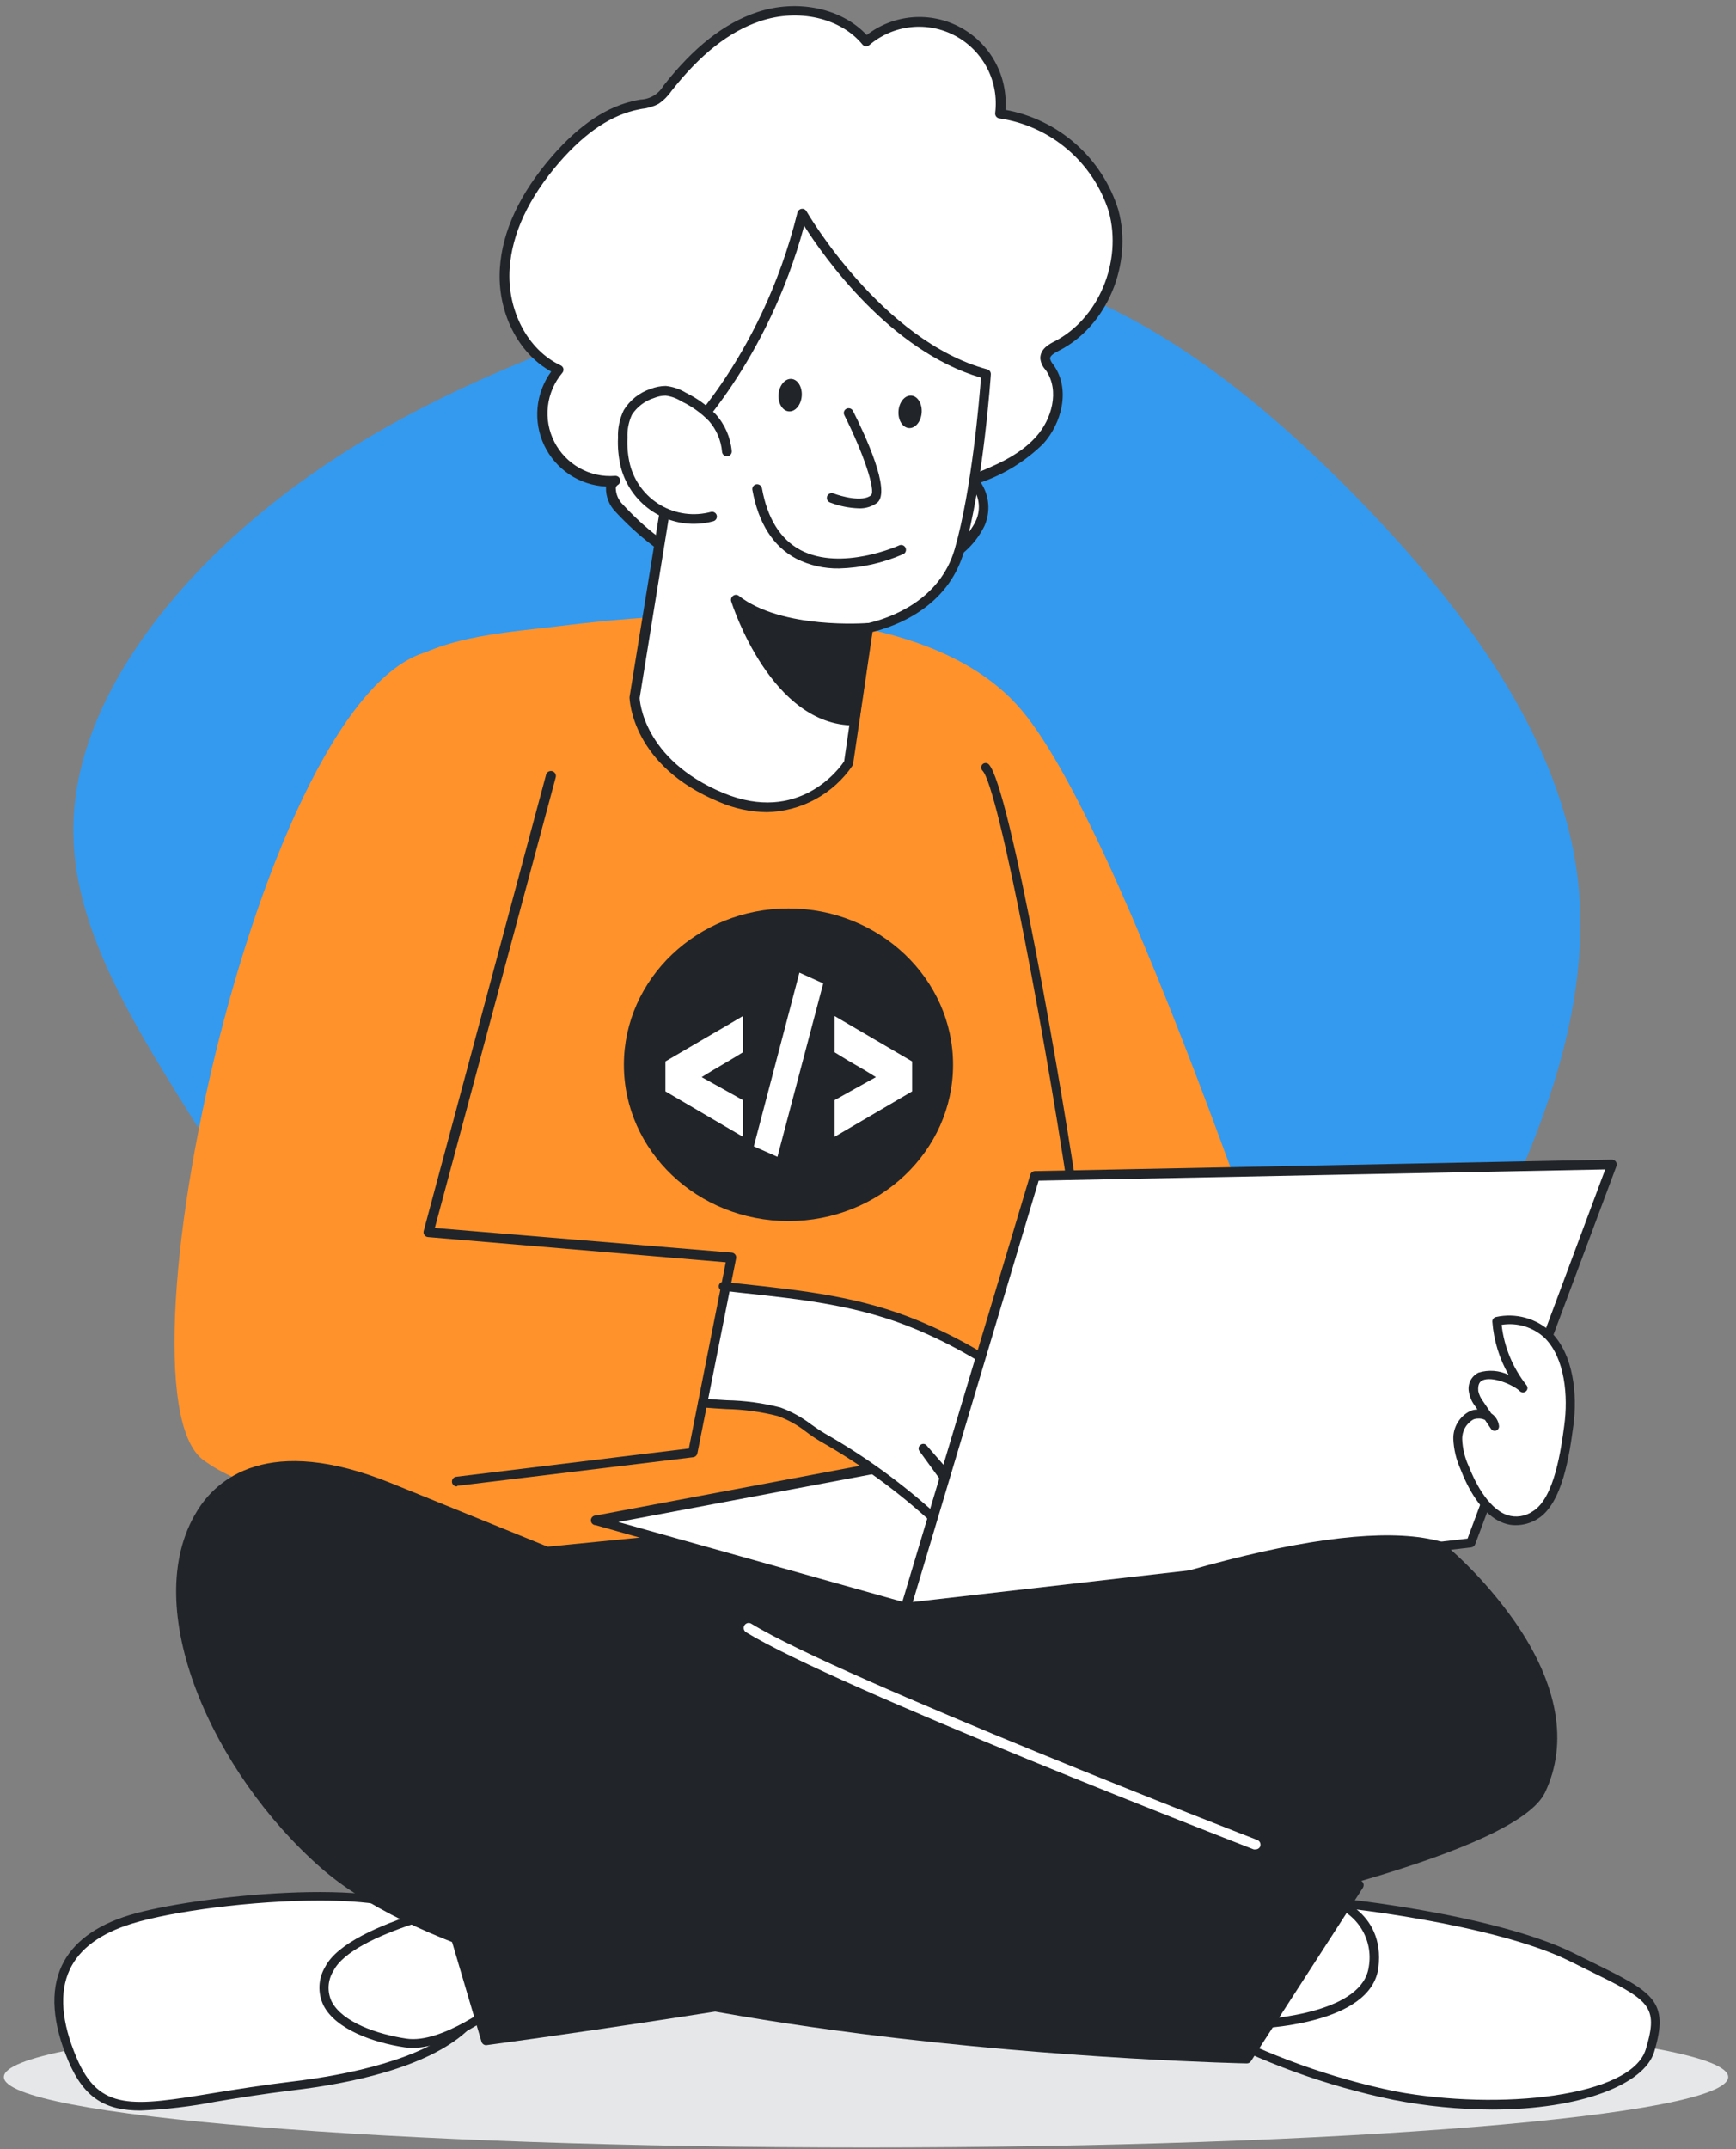 <svg width="564" height="698" viewBox="0 0 564 698" fill="none" xmlns="http://www.w3.org/2000/svg">
<rect x="0" y="0" width="564" height="698" fill="#808080" stroke="none"/>
<g clip-path="url(#clip0_111_965)">
<path d="M281.36 697.512C436.053 697.512 561.457 687.264 561.457 674.621C561.457 661.978 436.053 651.729 281.36 651.729C126.667 651.729 1.264 661.978 1.264 674.621C1.264 687.264 126.667 697.512 281.36 697.512Z" fill="#E6E7E8"/>
<path d="M324.086 87.723C366.239 95.747 405.076 125.14 440.457 161.247C475.838 197.354 507.477 240.249 512.648 286.043C517.819 331.836 496.595 380.816 471.314 425.952C446.033 471.088 417.342 512.519 377.951 523.367C338.921 534.427 289.553 515.117 245.72 504.163C202.249 493.421 164.462 491.608 137.935 473.096C111.408 454.584 96.502 419.585 74.834 383.281C53.166 346.978 24.735 309.371 23.88 271.945C22.664 234.306 49.309 196.774 81.863 169.031C114.417 141.288 152.518 123.123 194.739 107.867C236.599 92.398 281.858 79.413 324.086 87.723Z" fill="#339AF0"/>
<path d="M199.895 156.21C195.599 156.499 191.314 155.521 187.567 153.397C183.821 151.273 180.779 148.097 178.818 144.26C176.857 140.424 176.062 136.096 176.532 131.812C177.002 127.528 178.716 123.476 181.463 120.157C169.448 114.615 163.094 100.383 163.975 87.189C164.855 73.996 171.807 61.999 180.488 51.86C187.628 43.579 196.592 36.117 207.318 34.07C209.348 33.867 211.328 33.313 213.168 32.432C214.617 31.413 215.873 30.144 216.88 28.685C224.712 18.672 234.368 9.478 246.447 5.448C258.525 1.417 273.308 3.716 281.392 13.571C285.433 10.06 290.443 7.859 295.761 7.261C301.078 6.662 306.452 7.694 311.171 10.22C315.889 12.745 319.731 16.646 322.187 21.405C324.643 26.165 325.597 31.558 324.924 36.872C333.434 38.13 341.413 41.776 347.938 47.388C354.462 53 359.264 60.348 361.788 68.58C366.286 85.143 358.643 104.602 343.387 112.442C341.626 113.355 339.519 114.552 339.581 116.504C339.755 117.682 340.281 118.78 341.091 119.653C345.998 126.675 343.545 136.845 337.946 143.206C332.347 149.566 323.98 152.935 315.928 156.147C317.719 157.945 318.913 160.252 319.346 162.754C319.78 165.256 319.432 167.831 318.35 170.128C316.017 174.725 312.385 178.536 307.907 181.085C290.419 192.389 268.779 188.863 249.183 189.272C231.097 189.65 213.137 178.094 201.153 164.995C198.826 162.508 196.97 157.973 199.895 156.21Z" fill="white"/>
<path d="M270.855 191.067C267.709 191.067 264.564 191.067 261.67 191.067C257.581 191.067 253.304 190.878 249.277 191.067C232.859 191.35 214.678 182.124 200.021 166.286C198.989 165.25 198.179 164.016 197.638 162.657C197.097 161.299 196.838 159.844 196.875 158.382C196.858 158.268 196.858 158.151 196.875 158.036C192.641 157.832 188.54 156.484 185.01 154.134C181.479 151.784 178.651 148.521 176.825 144.691C174.999 140.86 174.243 136.606 174.639 132.381C175.035 128.155 176.567 124.116 179.073 120.692C168.221 114.709 161.458 101.201 162.402 87.095C163.188 75.035 168.881 62.849 179.293 50.821C188.351 40.367 197.41 34.385 207.035 32.527L208.104 32.338C209.618 32.278 211.091 31.837 212.389 31.056C213.687 30.274 214.766 29.177 215.528 27.867C225.404 15.272 235.312 7.526 245.943 3.968C259.06 -0.409 273.434 2.645 281.581 11.367C285.868 8.053 291.023 6.055 296.421 5.612C301.82 5.17 307.231 6.303 311.999 8.875C316.768 11.447 320.69 15.347 323.291 20.103C325.891 24.859 327.06 30.268 326.654 35.675C335.152 37.213 343.066 41.056 349.533 46.786C356 52.516 360.772 59.913 363.329 68.171C368.11 85.772 359.649 105.956 344.111 113.859C342.538 114.646 341.123 115.528 341.154 116.473C341.31 117.126 341.623 117.731 342.066 118.236L342.349 118.645C347.948 126.58 344.771 137.695 338.952 144.119C333.197 149.774 326.256 154.076 318.633 156.714C320.01 158.777 320.842 161.156 321.051 163.628C321.26 166.101 320.84 168.586 319.828 170.852C317.421 175.706 313.621 179.73 308.914 182.407C297.245 189.964 284.034 191.067 270.855 191.067ZM252.769 187.666C255.757 187.666 258.777 187.666 261.733 187.666C277.46 187.981 293.659 188.327 307.09 179.637C311.322 177.276 314.751 173.701 316.935 169.372C317.911 167.366 318.238 165.105 317.872 162.905C317.505 160.704 316.463 158.672 314.89 157.091C314.684 156.916 314.527 156.691 314.433 156.437C314.34 156.184 314.313 155.91 314.355 155.643C314.4 155.372 314.512 155.117 314.683 154.902C314.854 154.687 315.077 154.519 315.331 154.415C322.691 151.455 331.057 148.118 336.625 141.82C341.626 136.31 344.425 126.863 339.77 120.251L339.487 119.905C338.63 118.915 338.102 117.682 337.977 116.378C337.977 113.229 340.965 111.718 342.633 110.868C356.913 103.5 364.65 85.048 360.247 68.8C357.758 60.904 353.099 53.869 346.802 48.501C340.505 43.132 332.824 39.648 324.641 38.446C324.234 38.384 323.868 38.164 323.621 37.835C323.374 37.505 323.266 37.092 323.32 36.683C323.938 31.695 323.036 26.636 320.732 22.17C318.427 17.704 314.829 14.04 310.408 11.657C305.987 9.274 300.95 8.284 295.958 8.816C290.965 9.349 286.25 11.38 282.43 14.642C282.272 14.781 282.087 14.886 281.887 14.951C281.687 15.016 281.476 15.04 281.266 15.02C281.058 15.004 280.856 14.946 280.672 14.848C280.488 14.751 280.326 14.616 280.197 14.453C273.119 5.825 259.437 2.677 246.981 6.864C236.948 10.202 227.511 17.633 218.138 29.567C217.028 31.182 215.631 32.58 214.018 33.692C212.357 34.577 210.542 35.133 208.671 35.329L207.664 35.518C198.763 37.25 190.27 42.886 181.683 52.773C171.744 64.266 166.334 75.854 165.579 87.189C164.667 100.792 171.461 113.702 182.155 118.677C182.372 118.778 182.564 118.927 182.717 119.112C182.869 119.297 182.978 119.514 183.036 119.747C183.086 119.984 183.081 120.23 183.021 120.465C182.961 120.7 182.848 120.917 182.69 121.101C180.096 124.17 178.467 127.938 178.008 131.931C177.548 135.924 178.279 139.964 180.108 143.542C181.938 147.121 184.783 150.077 188.288 152.04C191.792 154.003 195.797 154.884 199.801 154.572C200.159 154.536 200.519 154.626 200.817 154.827C201.116 155.029 201.335 155.328 201.436 155.675C201.543 156.012 201.533 156.377 201.407 156.708C201.282 157.04 201.048 157.319 200.744 157.501C200.55 157.609 200.385 157.763 200.264 157.949C200.144 158.136 200.071 158.35 200.052 158.571C200.106 160.581 200.941 162.49 202.38 163.893C216.282 179.07 233.834 187.949 249.215 187.634L252.769 187.666Z" fill="#212529"/>
<path d="M424.538 617.345C431.741 617.345 485.433 623.17 510.565 635.671C535.696 648.172 541.138 649.148 536.042 666.025C530.947 682.902 486.691 687.059 453.004 680.698C431.307 676.233 410.379 668.616 390.883 658.09L424.538 617.345Z" fill="white"/>
<path d="M484.772 685.201C474.024 685.159 463.303 684.104 452.752 682.052C430.907 677.553 409.832 669.894 390.191 659.318C390.008 659.208 389.85 659.062 389.726 658.889C389.601 658.715 389.513 658.519 389.467 658.311C389.431 658.105 389.44 657.894 389.494 657.693C389.549 657.491 389.647 657.304 389.782 657.145L423.437 616.401C423.561 616.233 423.722 616.098 423.908 616.005C424.094 615.912 424.299 615.864 424.507 615.865H424.821C433.597 615.865 486.031 621.848 511.194 634.348L516.855 637.151C537.017 647.038 542.459 649.746 537.426 666.434C534.249 677.014 513.553 685.201 484.772 685.201ZM393.116 657.649C412.056 667.659 432.313 674.941 453.287 679.281C487.1 685.579 530.003 681.107 534.69 665.616C538.999 651.257 535.885 649.714 515.597 639.764L509.936 636.962C485.936 625.028 434.604 618.951 425.199 618.762L393.116 657.649Z" fill="#212529"/>
<path d="M431.741 617.188C436.49 618.352 440.624 621.271 443.313 625.359C446.003 629.447 447.049 634.401 446.241 639.229C443.882 657.145 406.043 657.901 403.873 658.122C401.703 658.342 431.741 617.188 431.741 617.188Z" fill="white"/>
<path d="M403.873 659.129C403.592 659.121 403.318 659.041 403.076 658.898C402.834 658.755 402.632 658.553 402.489 658.311C402.017 657.366 401.262 655.918 430.577 616.212C430.746 615.98 430.98 615.805 431.249 615.71C431.519 615.614 431.811 615.603 432.087 615.676C432.244 615.676 450.173 620.179 447.814 639.166C445.424 657.397 410.95 659.003 404.062 659.129H403.873ZM432.182 618.731C422.966 631.326 409.252 650.218 405.823 656.201C414.442 655.792 442.781 653.367 444.7 638.788C445.439 634.522 444.584 630.133 442.299 626.458C440.014 622.782 436.457 620.076 432.307 618.857L432.182 618.731Z" fill="#212529"/>
<path d="M151.299 658.216C150.198 658.783 139.912 672.165 95.059 677.518C50.206 682.871 33.567 692.537 23.565 668.953C13.562 645.369 20.419 630.129 42.437 623.391C64.455 616.652 125.444 611.079 137.396 622.352C149.349 633.624 151.299 658.216 151.299 658.216Z" fill="white"/>
<path d="M45.708 685.516C34.605 685.516 27.465 681.8 22.244 669.52C17.022 657.24 16.236 646.692 20.042 638.536C23.565 630.979 30.988 625.406 42.059 622.037C62.756 615.739 125.632 609.253 138.403 621.313C150.638 632.837 152.588 657.083 152.683 658.09C152.697 658.357 152.641 658.623 152.519 658.861C152.398 659.098 152.215 659.3 151.991 659.444L151.55 659.822C138.623 671.598 113.806 676.731 95.185 678.935C85.529 680.1 77.225 681.454 70.022 682.65C61.999 684.205 53.872 685.163 45.708 685.516ZM103.772 617.314C82.226 617.314 56.119 620.746 42.972 624.776C32.655 627.925 25.798 632.963 22.652 639.764C19.193 647.132 19.948 656.768 24.886 668.387C32.277 685.862 43.192 684.13 69.487 679.817C76.847 678.62 85.214 677.266 94.902 676.101C113.082 673.928 137.333 668.953 149.695 657.681C149.254 653.556 146.549 633.183 136.39 623.485C131.86 619.014 118.933 617.314 103.772 617.314Z" fill="#212529"/>
<path d="M165.61 648.581C165.61 648.581 145.26 665.584 131.703 663.569C118.146 661.554 99.4 654.123 106.949 639.481C114.498 624.839 163.094 616.023 163.094 616.023L165.61 648.581Z" fill="white"/>
<path d="M134.031 665.175C133.178 665.176 132.326 665.113 131.483 664.986C121.323 663.475 109.056 659.129 105.124 651.415C104.154 649.438 103.694 647.25 103.788 645.049C103.881 642.849 104.525 640.707 105.659 638.82C113.46 623.643 160.829 614.984 162.842 614.606C163.04 614.572 163.243 614.579 163.438 614.628C163.633 614.677 163.816 614.766 163.975 614.889C164.134 615.015 164.266 615.172 164.364 615.351C164.461 615.53 164.521 615.726 164.541 615.928L167.057 648.455C167.075 648.685 167.038 648.915 166.951 649.129C166.863 649.342 166.727 649.532 166.554 649.683C165.736 650.344 147.839 665.175 134.031 665.175ZM161.804 617.755C153.469 619.392 114.624 627.673 108.333 640.142C107.405 641.623 106.866 643.315 106.767 645.06C106.668 646.805 107.012 648.547 107.767 650.124C111.227 656.831 122.55 660.735 132.018 662.152C143.561 663.884 160.892 650.596 164.226 647.951L161.804 617.755Z" fill="#212529"/>
<path d="M410.07 505.753C410.07 505.753 388.618 589.51 310.329 605.506C232.041 621.501 191.528 617.282 163.786 564.383C136.044 511.484 154.35 479.115 154.35 479.115L401.42 474.203L410.07 505.753Z" fill="#212529"/>
<path d="M245.755 615.299C208.01 615.299 181.809 602.137 162.37 565.107C134.565 512.051 152.274 479.682 152.934 478.328C153.072 478.09 153.269 477.892 153.506 477.754C153.743 477.616 154.012 477.542 154.287 477.54L401.357 472.628C401.713 472.61 402.065 472.717 402.352 472.929C402.638 473.142 402.843 473.447 402.93 473.793L411.485 505.281C411.548 505.55 411.548 505.83 411.485 506.1C411.265 506.95 388.901 591.116 310.518 607.017C285.764 612.15 264.344 615.299 245.755 615.299ZM155.388 480.658C152.934 485.853 140.542 516.648 165.17 563.659C193.321 617.188 234.368 619.455 309.858 603.963C383.554 588.912 406.547 511.925 408.277 505.753L400.13 475.809L155.388 480.658Z" fill="#212529"/>
<path d="M135.918 506.509C135.918 506.509 95.437 375.521 100.752 293.433C106.068 211.345 136.547 208.416 178.129 203.788C196.592 201.71 294.948 187.131 331.781 230.521C368.613 273.911 433.44 477.131 433.44 477.131L135.918 506.509Z" fill="#FF922B"/>
<path d="M282.021 204.008L275.73 247.839C275.73 247.839 261.953 270.478 234.368 259.017C206.783 247.555 206.249 226.427 206.249 226.427L219.333 145.441C219.333 145.441 248.428 119.306 260.664 69.367C260.664 69.367 285.04 111.938 320.426 121.511C320.426 121.511 318.067 156.871 311.745 178.786C305.454 199.978 282.461 203.756 282.021 204.008Z" fill="white"/>
<path d="M249.152 263.803C243.802 263.738 238.519 262.603 233.613 260.465C205.305 248.752 204.55 227.372 204.519 226.459L217.698 145.189C217.762 144.829 217.938 144.498 218.201 144.245C218.484 143.993 247.076 117.858 259.091 68.989C259.177 68.689 259.348 68.42 259.582 68.214C259.816 68.007 260.104 67.872 260.412 67.824C260.72 67.781 261.033 67.829 261.313 67.964C261.593 68.098 261.826 68.313 261.985 68.58C262.236 69.021 286.487 110.71 320.741 119.968C321.095 120.062 321.405 120.277 321.617 120.576C321.83 120.875 321.931 121.239 321.904 121.605C321.904 121.951 319.451 157.406 313.16 179.227C307.97 197.207 291.143 203.378 283.468 205.268L277.177 248.059C277.148 248.268 277.084 248.47 276.988 248.657C273.889 253.219 269.745 256.973 264.903 259.607C260.062 262.242 254.661 263.68 249.152 263.803ZM220.843 146.197L207.821 226.679C207.821 227.183 208.765 246.642 234.997 257.568C259.5 267.739 272.742 249.633 274.252 247.272L280.543 203.788C280.572 203.549 280.659 203.321 280.796 203.123C280.933 202.926 281.116 202.765 281.329 202.654C281.619 202.486 281.94 202.379 282.273 202.339C289.035 200.733 305.328 195.16 310.172 178.346C315.708 159.17 318.224 129.194 318.696 122.676C289.129 113.985 267.678 83.474 261.261 73.366C249.309 117.701 224.24 142.733 220.843 146.197Z" fill="#212529"/>
<path d="M236.287 146.669C235.934 142.573 234.255 138.703 231.506 135.649C228.833 132.904 225.704 130.645 222.259 128.973C220.472 127.867 218.464 127.168 216.377 126.927C214.9 126.941 213.439 127.229 212.068 127.777C208.718 128.846 205.862 131.08 204.015 134.074C202.8 136.614 202.227 139.415 202.348 142.229C202.224 145.275 202.499 148.324 203.166 151.298C203.905 154.267 205.228 157.059 207.059 159.51C208.89 161.961 211.192 164.021 213.828 165.569C216.465 167.118 219.384 168.124 222.414 168.528C225.444 168.932 228.525 168.727 231.475 167.923" fill="white"/>
<path d="M225.498 170.159C220.025 170.164 214.706 168.339 210.387 164.973C206.068 161.608 202.995 156.894 201.656 151.581C200.927 148.488 200.631 145.309 200.776 142.135C200.665 139.068 201.302 136.02 202.631 133.255C204.635 129.964 207.747 127.496 211.407 126.297C212.972 125.688 214.635 125.368 216.314 125.352C218.644 125.598 220.89 126.362 222.888 127.588C226.484 129.345 229.75 131.71 232.544 134.578C235.527 137.895 237.349 142.096 237.734 146.543C237.76 146.959 237.624 147.369 237.354 147.686C237.084 148.004 236.701 148.203 236.287 148.243C235.873 148.262 235.468 148.123 235.153 147.854C234.838 147.585 234.636 147.207 234.589 146.795C234.28 143.049 232.768 139.503 230.279 136.688C227.723 134.088 224.731 131.957 221.441 130.39C219.872 129.383 218.099 128.738 216.251 128.501C214.977 128.511 213.717 128.768 212.539 129.257C209.568 130.175 207.01 132.101 205.305 134.704C204.237 137.03 203.741 139.578 203.858 142.135C203.707 145.044 203.972 147.96 204.644 150.794C205.336 153.55 206.569 156.142 208.27 158.417C209.971 160.692 212.107 162.606 214.554 164.048C217.001 165.489 219.71 166.429 222.523 166.814C225.336 167.198 228.197 167.018 230.94 166.286C231.34 166.18 231.766 166.236 232.125 166.442C232.485 166.648 232.748 166.988 232.859 167.388C232.911 167.588 232.923 167.797 232.894 168.003C232.865 168.208 232.796 168.405 232.691 168.584C232.586 168.762 232.446 168.918 232.281 169.042C232.115 169.167 231.927 169.257 231.726 169.309C229.698 169.87 227.603 170.156 225.498 170.159Z" fill="#212529"/>
<path d="M275.824 134.169C275.824 134.169 288.186 158.572 284.128 162.067C280.071 165.562 270.32 161.72 270.32 161.72" fill="white"/>
<path d="M279.064 165.121C275.833 165.021 272.642 164.372 269.628 163.2C269.436 163.124 269.261 163.01 269.112 162.866C268.964 162.722 268.846 162.55 268.764 162.36C268.682 162.169 268.638 161.965 268.636 161.758C268.633 161.551 268.671 161.346 268.747 161.153C268.908 160.77 269.211 160.464 269.592 160.3C269.973 160.135 270.403 160.125 270.792 160.272C273.088 161.153 280.228 163.2 282.965 160.87C284.632 159.485 280.48 147.078 274.315 134.861C274.218 134.678 274.159 134.477 274.142 134.271C274.124 134.064 274.149 133.856 274.213 133.659C274.278 133.462 274.381 133.281 274.518 133.125C274.654 132.969 274.82 132.842 275.007 132.752C275.379 132.573 275.807 132.546 276.199 132.675C276.592 132.804 276.92 133.079 277.114 133.444C280.983 141.127 289.538 159.39 285.04 163.263C283.317 164.545 281.209 165.2 279.064 165.121Z" fill="#212529"/>
<path d="M260.469 128.653C260.706 125.741 259.214 123.243 257.136 123.073C255.059 122.904 253.182 125.127 252.945 128.039C252.708 130.951 254.2 133.449 256.278 133.618C258.355 133.788 260.232 131.565 260.469 128.653Z" fill="#212529"/>
<path d="M299.437 134.043C299.654 131.129 298.144 128.642 296.066 128.487C293.987 128.332 292.126 130.568 291.909 133.482C291.692 136.395 293.202 138.883 295.281 139.038C297.359 139.193 299.22 136.956 299.437 134.043Z" fill="#212529"/>
<path d="M272.616 184.643C267.807 184.728 263.048 183.648 258.745 181.494C251.228 177.558 246.415 170.033 244.434 159.138C244.397 158.933 244.402 158.724 244.448 158.521C244.493 158.318 244.578 158.126 244.698 157.956C244.818 157.786 244.97 157.642 245.146 157.531C245.322 157.421 245.518 157.346 245.723 157.312C246.131 157.247 246.548 157.341 246.887 157.576C247.227 157.81 247.464 158.167 247.547 158.571C249.309 168.459 253.587 175.228 260.129 178.692C273.34 185.619 291.929 177.244 292.118 177.149C292.497 176.979 292.929 176.966 293.318 177.113C293.707 177.261 294.022 177.557 294.194 177.936C294.282 178.124 294.332 178.327 294.34 178.535C294.349 178.742 294.315 178.949 294.242 179.143C294.168 179.337 294.057 179.514 293.913 179.664C293.77 179.814 293.598 179.933 293.407 180.014C286.838 182.879 279.779 184.451 272.616 184.643Z" fill="#212529"/>
<path d="M282.021 204.008C282.021 204.008 253.712 206.338 239.118 194.814C239.118 194.814 251.542 234.173 277.649 234.047L282.021 204.008Z" fill="#212529"/>
<path d="M277.46 235.622C250.599 235.622 238.08 196.923 237.545 195.286C237.453 194.963 237.464 194.619 237.576 194.303C237.689 193.987 237.898 193.714 238.174 193.523C238.439 193.316 238.766 193.204 239.102 193.204C239.438 193.204 239.765 193.316 240.03 193.523C254.09 204.512 281.549 202.402 281.832 202.371C282.066 202.354 282.301 202.39 282.52 202.477C282.738 202.563 282.935 202.697 283.094 202.869C283.254 203.041 283.374 203.247 283.444 203.471C283.514 203.696 283.533 203.933 283.499 204.166L279.127 234.236C279.06 234.628 278.855 234.983 278.549 235.237C278.243 235.491 277.857 235.627 277.46 235.622ZM242.232 198.781C246.226 208.637 257.55 231.465 276.233 232.441L280.102 205.708C274.063 205.96 255.442 206.149 242.295 198.781H242.232Z" fill="#212529"/>
<path d="M146.958 211.093C88.863 203.851 34.322 450.745 66.027 474.203C115.473 510.823 266.388 460.821 266.388 460.821L251.29 395.673C251.29 395.673 142.366 400.868 140.384 378.481C138.403 356.093 201.247 251.145 192.44 235.842C183.633 220.539 146.958 211.093 146.958 211.093Z" fill="#FF922B"/>
<path d="M349.804 397.499C349.457 397.509 349.119 397.389 348.857 397.161C348.595 396.934 348.428 396.616 348.388 396.271C340.902 343.624 324.484 255.459 319.168 250.295C318.909 250.024 318.765 249.663 318.767 249.289C318.768 248.914 318.914 248.554 319.175 248.285C319.435 248.016 319.79 247.859 320.164 247.846C320.538 247.833 320.903 247.966 321.181 248.217C328.006 254.86 345.558 355.998 351.219 395.862C351.273 396.242 351.174 396.627 350.944 396.934C350.714 397.241 350.372 397.445 349.993 397.499H349.804Z" fill="#212529"/>
<path d="M294.225 522.064L193.95 493.945L378.112 459.278L477.79 501.093L294.225 522.064Z" fill="white"/>
<path d="M294.225 523.733C294.09 523.763 293.951 523.763 293.816 523.733L193.541 495.394C193.124 495.394 192.724 495.228 192.429 494.933C192.134 494.638 191.969 494.237 191.969 493.82C191.969 493.402 192.134 493.002 192.429 492.706C192.724 492.411 193.124 492.245 193.541 492.245L377.704 457.609C377.99 457.515 378.298 457.515 378.584 457.609L478.261 499.424C478.58 499.56 478.846 499.797 479.016 500.098C479.187 500.4 479.253 500.75 479.205 501.093C479.158 501.441 478.996 501.763 478.746 502.008C478.495 502.254 478.17 502.408 477.821 502.447L294.414 523.733H294.225ZM200.87 494.355L294.351 520.584L471.625 500.338L377.924 461.041L200.87 494.355Z" fill="#212529"/>
<path d="M235.06 418.187C257.078 420.611 277.492 422.185 297.968 430.782C309.669 435.701 320.719 442.047 330.869 449.674C336.04 453.348 340.872 457.479 345.306 462.017C348.829 465.859 347.697 469.606 341.783 467.748C334.907 465.591 328.396 462.407 322.471 458.302C336.638 469.873 349.195 483.29 359.806 498.196C361.002 499.897 362.165 502.321 360.75 503.833C359.334 505.344 356.189 503.833 354.459 502.258L323.351 472.723C331.586 479.835 338.59 488.262 344.079 497.661C344.866 499.015 345.621 500.81 344.803 502.038C343.419 504.336 339.896 502.605 338.009 500.684C328.691 491.265 320.218 481.045 312.688 470.141L329.485 495.331C329.326 495.796 329.076 496.224 328.751 496.592C328.426 496.959 328.031 497.258 327.589 497.472C327.147 497.686 326.668 497.81 326.178 497.837C325.688 497.864 325.198 497.794 324.735 497.63C322.885 496.865 321.285 495.6 320.112 493.977L299.761 470.582L311.776 487.144C313.664 489.726 315.551 493.442 313.38 495.866C311.21 498.291 306.303 495.866 303.535 493.41C292.402 483.24 280.175 474.337 267.08 466.866C262.331 464.064 258.273 460.254 253.02 458.648C245.472 456.318 236.035 456.633 228.172 455.751" fill="white"/>
<path d="M359.24 505.974C357.138 505.736 355.183 504.779 353.704 503.266L343.639 493.819C344.3 494.858 344.96 495.929 345.558 496.968C346.194 497.788 346.598 498.766 346.725 499.797C346.853 500.828 346.699 501.874 346.281 502.825C345.999 503.31 345.608 503.722 345.138 504.028C344.668 504.335 344.133 504.526 343.576 504.588C342.386 504.573 341.213 504.31 340.13 503.817C339.047 503.324 338.078 502.611 337.285 501.723C335.209 499.645 333.196 497.535 331.215 495.425C331.229 495.54 331.229 495.657 331.215 495.772C331.095 496.354 330.855 496.905 330.508 497.388C330.161 497.871 329.716 498.275 329.202 498.574C328.523 498.98 327.768 499.243 326.983 499.346C326.199 499.449 325.402 499.39 324.641 499.172C322.525 498.341 320.691 496.921 319.357 495.079L315.645 490.828C316.108 491.854 316.271 492.99 316.115 494.104C315.959 495.219 315.491 496.267 314.764 497.126C314.311 497.633 313.76 498.043 313.143 498.33C312.527 498.617 311.858 498.775 311.179 498.794C307.894 498.436 304.852 496.891 302.623 494.449C291.599 484.333 279.464 475.502 266.451 468.126C264.847 467.181 263.306 466.11 261.796 464.977C259.048 462.831 255.981 461.131 252.706 459.939C247.222 458.55 241.597 457.789 235.941 457.672C233.236 457.514 230.594 457.357 228.109 457.105C227.73 457.058 227.385 456.862 227.149 456.561C226.914 456.261 226.806 455.879 226.851 455.499C226.87 455.313 226.927 455.132 227.017 454.967C227.106 454.803 227.228 454.658 227.374 454.54C227.521 454.423 227.689 454.336 227.869 454.285C228.049 454.233 228.238 454.218 228.424 454.24C230.877 454.491 233.456 454.649 236.098 454.806C241.989 454.919 247.846 455.711 253.555 457.168C257.101 458.466 260.43 460.291 263.432 462.584C264.879 463.623 266.357 464.63 267.898 465.544C281.089 473.047 293.401 482.003 304.605 492.245C306.306 493.977 308.506 495.133 310.896 495.551C311.188 495.541 311.475 495.471 311.74 495.347C312.005 495.222 312.242 495.045 312.437 494.827C314.135 492.969 311.808 489.348 310.738 487.868L298.723 471.337C298.611 471.193 298.528 471.028 298.48 470.851C298.432 470.675 298.419 470.49 298.442 470.309C298.466 470.127 298.525 469.952 298.616 469.793C298.707 469.635 298.829 469.496 298.975 469.385C299.239 469.125 299.595 468.98 299.965 468.98C300.336 468.98 300.692 469.125 300.956 469.385L321.338 492.78C322.333 494.174 323.694 495.264 325.27 495.929C325.642 496.034 326.032 496.062 326.415 496.014C326.799 495.965 327.169 495.84 327.503 495.646C327.704 495.541 327.876 495.39 328.006 495.205L311.619 470.55C311.406 470.237 311.327 469.852 311.397 469.48C311.468 469.108 311.684 468.779 311.996 468.566C312.309 468.353 312.694 468.274 313.065 468.344C313.437 468.415 313.765 468.631 313.978 468.944C321.474 479.771 329.893 489.927 339.141 499.298C340.165 500.424 341.562 501.14 343.073 501.313C343.197 501.31 343.318 501.273 343.423 501.207C343.529 501.14 343.614 501.046 343.67 500.936C344.016 500.4 343.67 499.393 342.947 498.007C339.161 491.52 334.632 485.497 329.453 480.059L322.439 473.384C322.212 473.114 322.092 472.77 322.1 472.417C322.108 472.064 322.245 471.727 322.484 471.468C322.724 471.209 323.05 471.046 323.4 471.01C323.751 470.975 324.103 471.069 324.389 471.274C326.874 473.415 329.233 475.651 331.498 478.013L355.529 500.841C356.462 501.904 357.746 502.596 359.146 502.793C359.273 502.798 359.4 502.772 359.515 502.717C359.63 502.663 359.73 502.581 359.806 502.478C360.53 501.723 359.806 500.022 358.768 498.637C348.235 483.84 335.774 470.518 321.716 459.026C321.458 458.781 321.3 458.45 321.27 458.095C321.241 457.741 321.343 457.388 321.557 457.104C321.771 456.82 322.081 456.625 322.429 456.555C322.778 456.486 323.139 456.547 323.446 456.727C329.229 460.757 335.593 463.878 342.318 465.984C344.52 466.677 345.683 466.394 345.904 465.984C346.124 465.575 345.904 464.19 344.362 462.552C339.998 458.069 335.228 454.001 330.114 450.398C320.064 442.85 309.118 436.579 297.528 431.726C279.064 424.011 260.601 422.028 240.911 419.918L234.777 419.225C234.591 419.206 234.41 419.149 234.246 419.059C234.082 418.969 233.937 418.848 233.82 418.701C233.703 418.555 233.616 418.387 233.564 418.206C233.513 418.026 233.497 417.837 233.519 417.651C233.539 417.464 233.595 417.284 233.685 417.119C233.775 416.955 233.896 416.809 234.043 416.692C234.189 416.575 234.357 416.488 234.537 416.437C234.717 416.385 234.906 416.37 235.092 416.391L241.383 417.053C261.167 419.194 279.819 421.209 298.66 429.081C310.47 433.978 321.627 440.324 331.875 447.974C337.133 451.718 342.039 455.933 346.533 460.569C348.797 463.025 349.489 465.701 348.357 467.496C347.697 468.503 345.935 470.015 341.5 468.629C338.941 467.846 336.43 466.91 333.983 465.827C344.039 475.247 353.133 485.647 361.127 496.874C363.298 500.022 363.581 502.573 361.977 504.336C361.633 504.715 361.216 505.019 360.751 505.23C360.286 505.442 359.782 505.555 359.272 505.564L359.24 505.974Z" fill="#212529"/>
<path d="M477.79 501.093L523.681 378.134L336.247 381.85L294.225 522.064L477.79 501.093Z" fill="white"/>
<path d="M294.225 523.733C293.996 523.735 293.769 523.685 293.562 523.587C293.355 523.489 293.173 523.345 293.03 523.166C292.865 522.967 292.75 522.732 292.696 522.48C292.641 522.228 292.648 521.966 292.715 521.717L334.738 381.503C334.84 381.186 335.036 380.908 335.3 380.705C335.564 380.503 335.884 380.386 336.216 380.37L523.649 376.654C523.906 376.65 524.161 376.709 524.39 376.824C524.62 376.939 524.819 377.107 524.97 377.315C525.107 377.528 525.195 377.768 525.228 378.018C525.261 378.269 525.237 378.524 525.159 378.764L479.268 501.565C479.165 501.844 478.987 502.088 478.754 502.272C478.521 502.455 478.242 502.57 477.947 502.604L294.414 523.733H294.225ZM337.443 383.487L296.553 520.332L476.783 499.739L521.51 379.835L337.443 383.487Z" fill="#212529"/>
<path d="M467.787 502.227C467.787 502.227 518.648 543.57 500.782 581.481C482.917 619.392 157.935 662.719 157.935 662.719L143.309 613.157C143.309 613.157 398.243 482.799 467.787 502.227Z" fill="#212529"/>
<path d="M157.936 664.293C157.596 664.288 157.268 664.176 156.997 663.972C156.725 663.768 156.525 663.484 156.426 663.16L141.8 613.598C141.688 613.25 141.706 612.873 141.851 612.537C141.995 612.201 142.256 611.93 142.586 611.772C143.215 611.426 207.161 578.836 278.813 548.986C375.219 508.839 438.913 492.591 468.102 500.715C468.322 500.776 468.525 500.883 468.7 501.03C477.575 508.579 485.459 517.223 492.164 526.755C506.192 546.971 509.59 566.115 501.978 582.174C483.797 620.399 171.429 662.498 158.156 664.262L157.936 664.293ZM145.165 613.913L159.068 660.892C181.778 657.744 482.256 616.243 499.147 580.757C515.754 545.742 470.838 506.792 466.938 503.612C400.822 485.948 164.226 604.467 145.354 613.976L145.165 613.913Z" fill="#212529"/>
<path d="M126.482 483.24C126.482 483.24 378.836 585.385 441.397 612.339L405.037 668.575C405.037 668.575 172.027 664.01 105.219 605.411C38.411 546.813 42.846 449.264 126.482 483.24Z" fill="#212529"/>
<path d="M405.037 670.213C404.471 670.213 345.935 668.985 280.008 660.609C191.308 649.305 132.175 631.168 104.212 606.639C69.236 575.97 44.733 522.127 63.983 490.86C70.274 480.469 87.07 465.512 127.142 481.76C129.658 482.799 380.22 584.252 442.09 610.859C442.3 610.944 442.489 611.077 442.642 611.246C442.794 611.415 442.906 611.616 442.97 611.835C443.033 612.056 443.049 612.288 443.017 612.516C442.984 612.744 442.904 612.962 442.782 613.157L406.421 669.488C406.273 669.719 406.068 669.908 405.825 670.035C405.582 670.162 405.311 670.223 405.037 670.213ZM95.5 477.761C82.572 477.761 72.664 482.736 66.625 492.497C51.779 516.648 64.14 567.343 106.257 604.278C169.825 660.042 388.492 666.655 404.188 667.032L439.101 613.031C374.495 585.322 128.432 485.696 125.915 484.688C116.309 480.465 105.986 478.113 95.5 477.761Z" fill="#212529"/>
<path d="M478.765 452.004C479.036 453.457 479.663 454.82 480.589 455.971L485.496 463.308C485.317 462.55 484.973 461.841 484.49 461.23C484.007 460.619 483.396 460.122 482.7 459.774C482.004 459.425 481.24 459.234 480.463 459.214C479.685 459.193 478.912 459.344 478.199 459.655C476.805 460.41 475.647 461.536 474.853 462.909C474.06 464.281 473.661 465.847 473.701 467.433C473.842 470.6 474.589 473.711 475.902 476.596C479.394 485.664 487.289 498.92 498.706 492.056C506.444 487.396 508.583 470.959 509.684 462.773C511.854 446.651 506.916 425.932 486.219 429.081C486.816 437.02 489.774 444.598 494.712 450.839C491.346 447.564 477.727 442.495 478.765 452.004Z" fill="white"/>
<path d="M492.384 495.394C491.12 495.403 489.864 495.19 488.673 494.764C481.218 492.214 476.563 482.61 474.456 477.1C473.083 474.042 472.304 470.751 472.159 467.402C472.108 465.54 472.586 463.702 473.539 462.102C474.491 460.502 475.878 459.206 477.538 458.365C478.308 458.013 479.145 457.831 479.991 457.829L479.299 456.79C478.226 455.437 477.511 453.834 477.223 452.13C476.973 450.88 477.146 449.581 477.716 448.441C478.286 447.3 479.219 446.382 480.369 445.833C483.594 444.836 487.076 445.095 490.12 446.557C487.098 441.27 485.292 435.375 484.835 429.302C484.815 428.939 484.928 428.58 485.155 428.296C485.381 428.011 485.704 427.82 486.062 427.759C489.21 427.069 492.478 427.156 495.585 428.012C498.692 428.868 501.544 430.466 503.896 432.671C511.288 439.976 512.515 453.138 511.162 463.056C509.936 472.125 507.734 488.404 499.493 493.379C497.361 494.709 494.896 495.408 492.384 495.394ZM480.18 460.758C479.673 460.751 479.17 460.847 478.702 461.041C477.557 461.682 476.611 462.627 475.967 463.771C475.324 464.916 475.007 466.215 475.053 467.528C475.177 470.511 475.882 473.442 477.129 476.155C478.702 480.186 483.042 489.852 489.711 492.119C491.087 492.56 492.545 492.678 493.974 492.465C495.403 492.252 496.764 491.714 497.952 490.891C505.029 486.641 507.168 470.645 508.206 462.962C509.495 453.516 508.457 441.235 501.915 434.623C500.058 432.874 497.825 431.575 495.387 430.827C492.949 430.079 490.372 429.902 487.855 430.309C488.664 437.476 491.465 444.272 495.939 449.926C496.168 450.209 496.28 450.57 496.251 450.934C496.222 451.297 496.054 451.636 495.781 451.878C495.513 452.131 495.159 452.271 494.79 452.271C494.422 452.271 494.068 452.131 493.8 451.878C491.692 449.8 484.741 446.84 481.627 448.352C480.935 448.667 480.054 449.391 480.275 451.847C480.549 453.061 481.086 454.2 481.847 455.184L484.489 459.089C485.182 459.538 485.767 460.136 486.202 460.838C486.637 461.54 486.911 462.33 487.006 463.151C487.039 463.472 486.965 463.795 486.794 464.069C486.623 464.343 486.365 464.552 486.062 464.662C485.761 464.77 485.432 464.773 485.13 464.67C484.827 464.567 484.568 464.364 484.395 464.095L482.445 461.199C481.741 460.857 480.96 460.705 480.18 460.758Z" fill="#212529"/>
<path d="M407.899 600.688C407.701 600.719 407.5 600.719 407.302 600.688C401.797 598.547 271.704 548.136 242.389 530.156C242.024 529.929 241.764 529.566 241.664 529.148C241.564 528.73 241.632 528.289 241.854 527.921C241.964 527.737 242.109 527.577 242.282 527.45C242.454 527.323 242.65 527.232 242.858 527.182C243.066 527.132 243.282 527.124 243.493 527.159C243.705 527.194 243.907 527.271 244.088 527.385C273.151 545.207 407.113 597.13 408.465 597.634C408.869 597.789 409.196 598.098 409.373 598.494C409.549 598.889 409.563 599.339 409.409 599.744C409.279 600.033 409.066 600.277 408.797 600.445C408.528 600.613 408.216 600.698 407.899 600.688Z" fill="white"/>
<path d="M256.166 395.075C284.846 395.075 308.096 373.04 308.096 345.86C308.096 318.679 284.846 296.645 256.166 296.645C227.486 296.645 204.236 318.679 204.236 345.86C204.236 373.04 227.486 395.075 256.166 395.075Z" fill="#212529"/>
<path d="M256.166 396.617C226.662 396.617 202.694 373.852 202.694 345.859C202.694 317.867 226.694 295.07 256.166 295.07C285.638 295.07 309.637 317.867 309.637 345.859C309.637 373.852 285.67 396.617 256.166 396.617ZM256.166 298.219C228.392 298.219 205.84 319.599 205.84 345.859C205.84 372.12 228.424 393.469 256.166 393.469C283.908 393.469 306.492 372.12 306.492 345.859C306.492 319.599 283.94 298.219 256.166 298.219Z" fill="#212529"/>
<path d="M228.77 361.855L216.188 354.487V344.757L228.77 337.389C232.963 334.975 237.157 332.519 241.351 330.021V341.798C239.118 343.183 236.885 344.537 234.651 345.828C232.418 347.119 230.216 348.441 227.952 349.858L234.651 353.574L241.351 357.321V369.223L228.77 361.855Z" fill="white"/>
<path d="M244.905 372.34L259.72 315.915L267.458 319.41L252.58 375.741L244.905 372.34Z" fill="white"/>
<path d="M283.751 337.389L296.332 344.757V354.487L283.751 361.855L271.169 369.223V357.321L277.869 353.574L284.569 349.858C282.335 348.441 280.102 347.088 277.869 345.828C275.636 344.569 273.434 343.183 271.169 341.798V330.021L283.751 337.389Z" fill="white"/>
<path d="M148.499 482.799C148.082 482.824 147.672 482.682 147.36 482.405C147.047 482.127 146.857 481.737 146.832 481.319C146.807 480.901 146.949 480.491 147.226 480.178C147.503 479.865 147.894 479.675 148.311 479.65L223.8 470.487L235.784 410L139.063 401.813C138.832 401.797 138.607 401.73 138.406 401.615C138.204 401.501 138.031 401.342 137.899 401.152C137.758 400.966 137.662 400.75 137.618 400.52C137.575 400.291 137.585 400.054 137.648 399.829L177.405 251.649C177.514 251.231 177.784 250.874 178.155 250.655C178.527 250.437 178.97 250.375 179.387 250.484C179.804 250.592 180.161 250.862 180.379 251.234C180.598 251.606 180.659 252.05 180.551 252.467L141.265 398.853L237.734 406.851C237.955 406.875 238.169 406.943 238.364 407.051C238.558 407.159 238.729 407.305 238.866 407.481C238.998 407.66 239.091 407.864 239.14 408.081C239.189 408.298 239.192 408.522 239.149 408.74L226.568 472.062C226.5 472.386 226.333 472.68 226.091 472.906C225.849 473.131 225.543 473.276 225.215 473.321L148.499 482.61V482.799Z" fill="#212529"/>
</g>
<defs>
<clipPath id="clip0_111_965">
<rect width="564" height="698" fill="white"/>
</clipPath>
</defs>
</svg>
